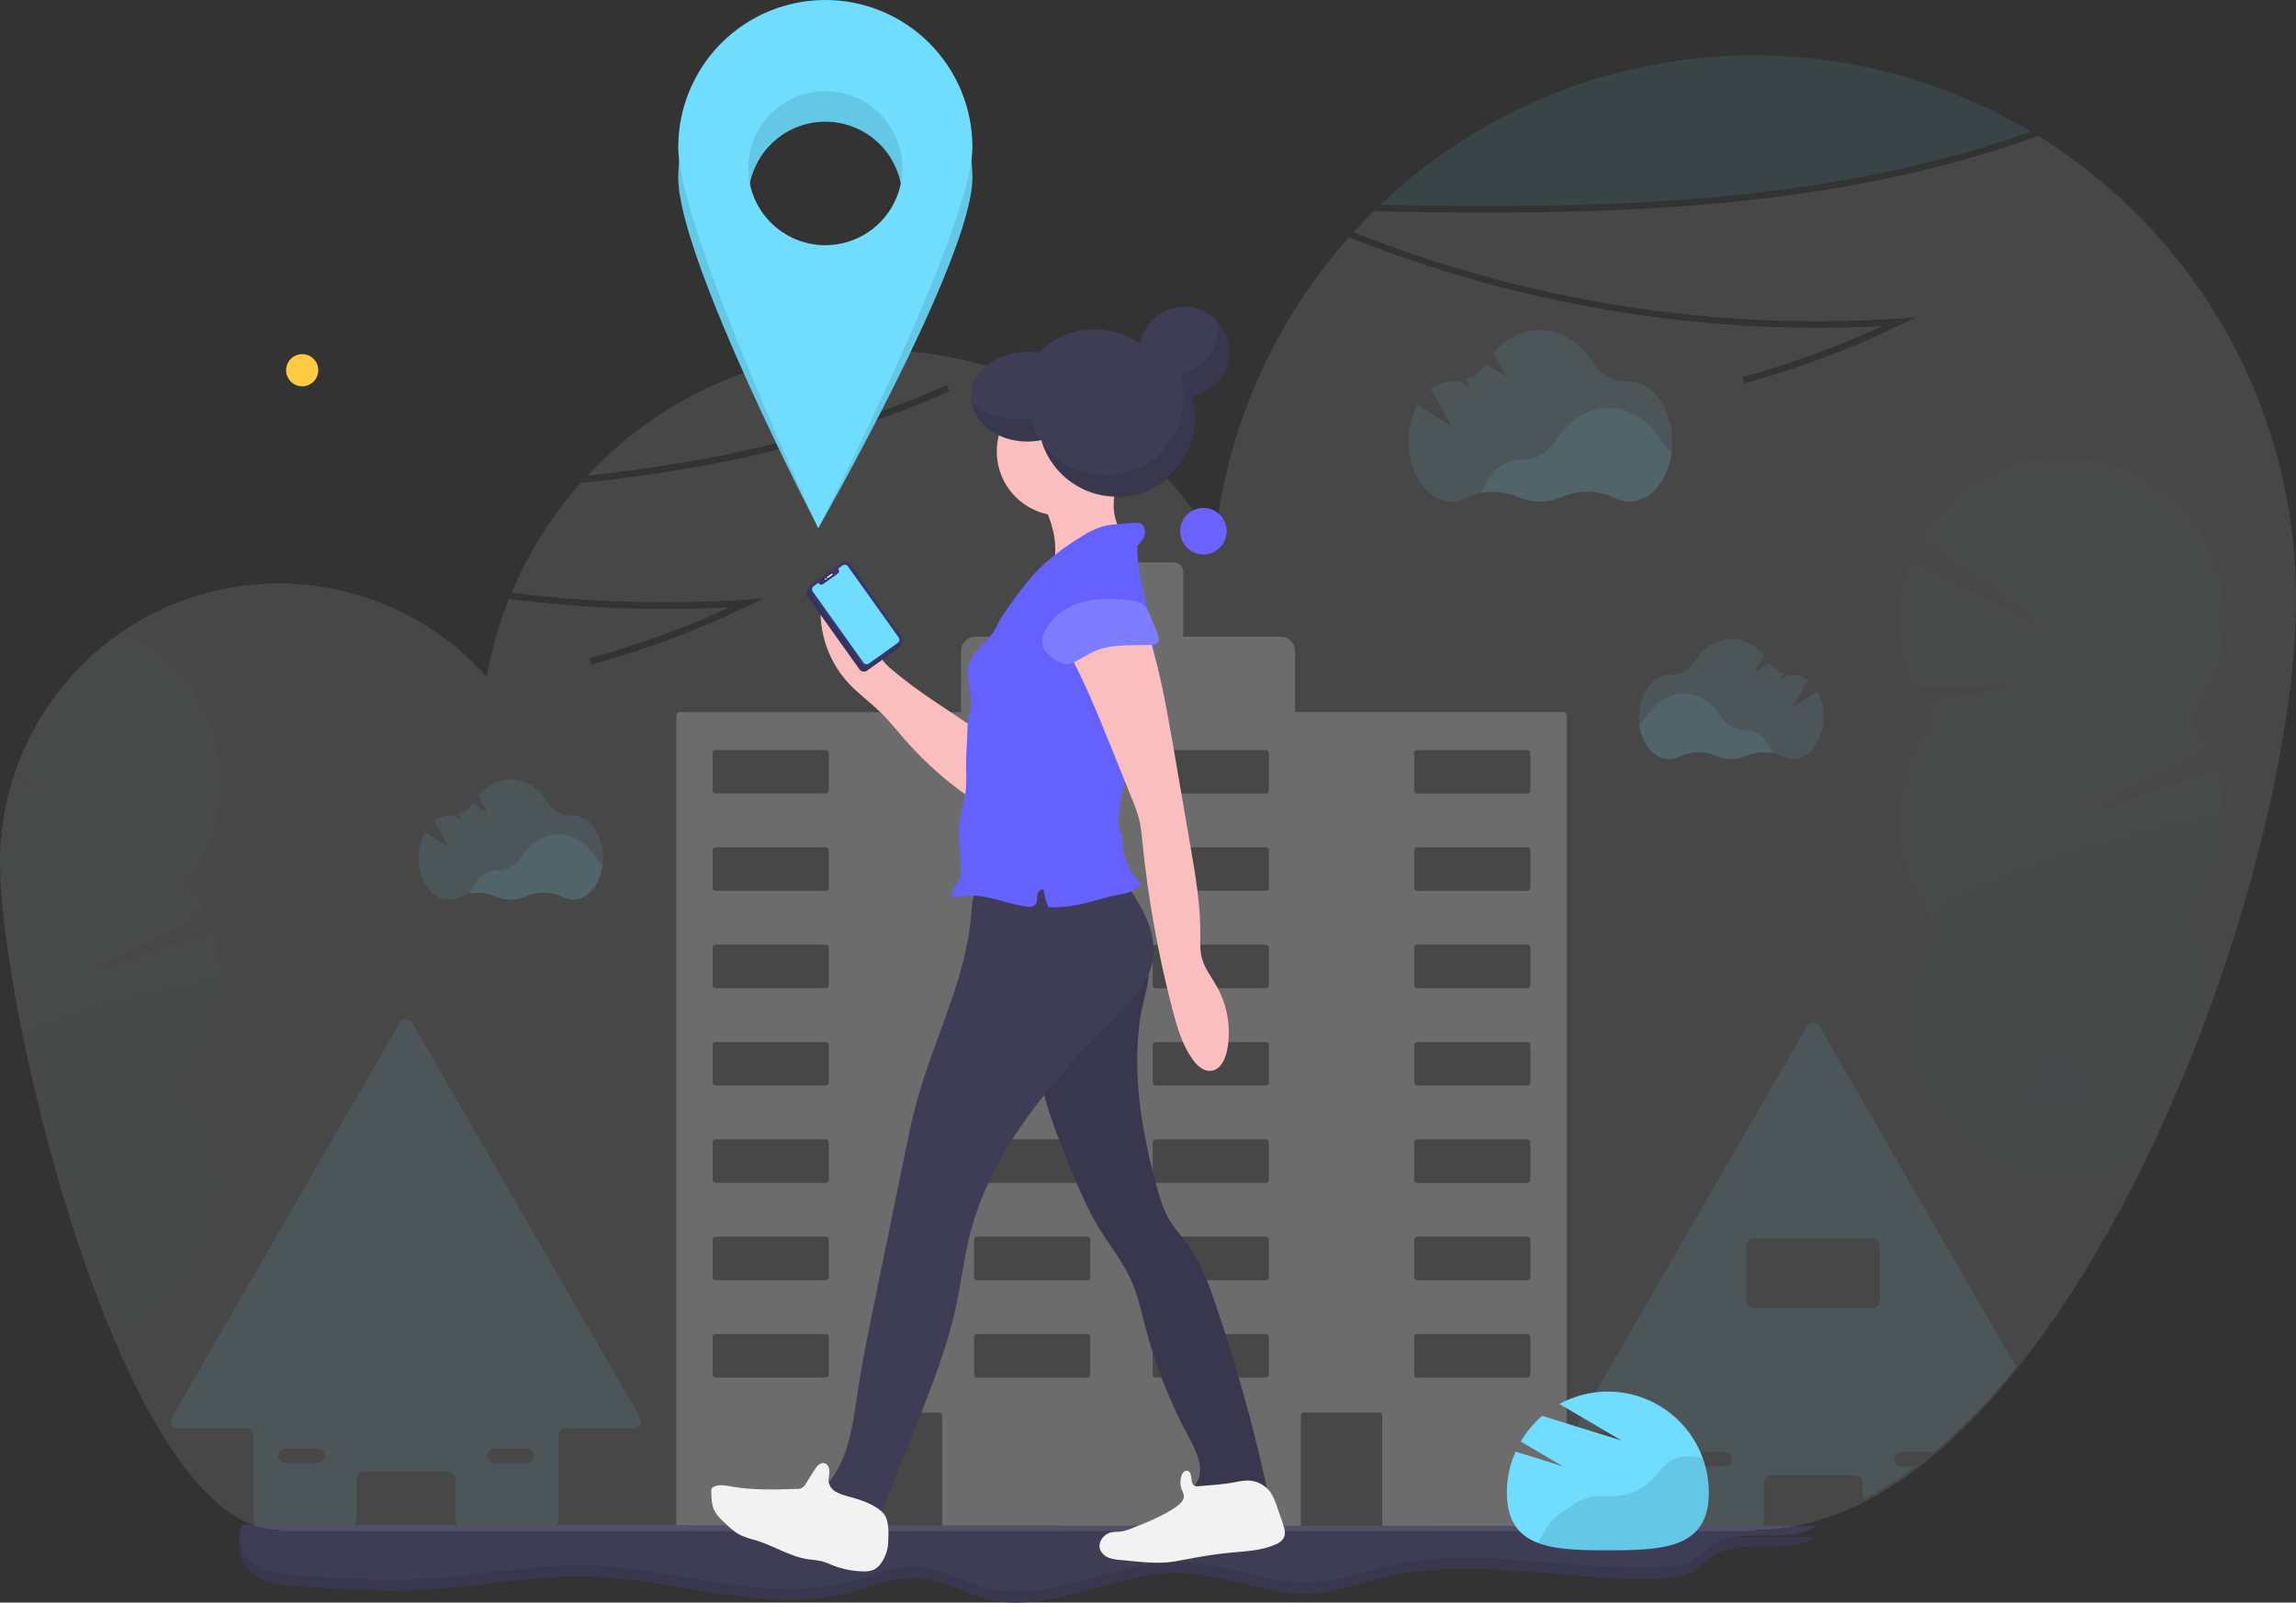 <svg width="642" height="448" viewBox="0 0 642 448" fill="none" xmlns="http://www.w3.org/2000/svg">
<rect x="0" y="0" width="642" height="448" fill="#333333" stroke="none"/>
<g clip-path="url(#clip0_24_107)">
<path opacity="0.1" d="M385.967 57.268C409.891 34.465 440.62 20.118 473.463 16.419C506.305 12.721 539.455 19.874 567.851 36.785C509.555 57.655 445.233 58.422 385.967 57.268Z" fill="#70DDFF"/>
<path opacity="0.1" d="M48.095 396.201L111.755 285.93C111.932 285.62 112.188 285.363 112.497 285.183C112.805 285.004 113.156 284.91 113.513 284.91C113.87 284.91 114.221 285.004 114.53 285.183C114.838 285.363 115.094 285.62 115.272 285.93L178.931 396.201C179.117 396.51 179.217 396.862 179.221 397.222C179.225 397.583 179.133 397.937 178.954 398.25C178.775 398.563 178.516 398.822 178.203 399.001C177.891 399.181 177.536 399.273 177.176 399.27H158.186C157.648 399.271 157.132 399.486 156.751 399.867C156.371 400.247 156.156 400.763 156.155 401.302V424.835C156.155 425.373 155.941 425.889 155.562 426.269C155.182 426.65 154.667 426.865 154.129 426.867H129.351C128.813 426.867 128.296 426.653 127.915 426.272C127.534 425.891 127.32 425.374 127.32 424.835V413.461C127.32 412.924 127.106 412.409 126.727 412.029C126.347 411.649 125.832 411.435 125.294 411.435H101.738C101.2 411.435 100.684 411.649 100.304 412.028C99.923 412.408 99.708 412.923 99.707 413.461V424.835C99.707 425.374 99.492 425.891 99.111 426.272C98.73 426.653 98.214 426.867 97.675 426.867H72.903C72.365 426.867 71.848 426.653 71.467 426.272C71.086 425.891 70.872 425.374 70.872 424.835V401.277C70.872 400.738 70.658 400.221 70.277 399.84C69.896 399.459 69.379 399.245 68.84 399.245H49.85C49.494 399.244 49.145 399.15 48.837 398.971C48.529 398.793 48.274 398.537 48.096 398.228C47.918 397.92 47.825 397.571 47.824 397.215C47.824 396.859 47.917 396.509 48.095 396.201ZM136.87 408.403C137.057 408.596 137.28 408.749 137.527 408.854C137.773 408.96 138.038 409.015 138.306 409.017H147.224C147.763 409.017 148.28 408.803 148.661 408.422C149.042 408.041 149.256 407.524 149.256 406.985C149.256 406.447 149.042 405.93 148.661 405.549C148.28 405.168 147.763 404.954 147.224 404.954H138.288C137.886 404.954 137.493 405.073 137.159 405.296C136.826 405.52 136.565 405.837 136.411 406.208C136.258 406.579 136.218 406.988 136.296 407.382C136.374 407.776 136.568 408.138 136.852 408.422L136.87 408.403ZM78.39 408.403C78.577 408.596 78.8 408.749 79.047 408.854C79.293 408.96 79.558 409.015 79.826 409.017H88.738C89.277 409.017 89.794 408.803 90.175 408.422C90.556 408.041 90.77 407.524 90.77 406.985C90.77 406.447 90.556 405.93 90.175 405.549C89.794 405.168 89.277 404.954 88.738 404.954H79.79C79.388 404.954 78.995 405.073 78.661 405.296C78.327 405.52 78.067 405.837 77.913 406.208C77.76 406.579 77.719 406.988 77.798 407.382C77.876 407.776 78.07 408.138 78.353 408.422L78.39 408.403Z" fill="#70DDFF"/>
<path opacity="0.1" d="M441.574 397.171L505.234 286.9C505.413 286.592 505.669 286.335 505.978 286.157C506.286 285.979 506.636 285.886 506.993 285.886C507.349 285.886 507.699 285.979 508.008 286.157C508.316 286.335 508.573 286.592 508.751 286.9L563.739 382.145C556.869 390.802 549.161 398.761 540.728 405.905H531.767C531.229 405.905 530.712 406.119 530.331 406.5C529.95 406.881 529.736 407.398 529.736 407.937C529.736 408.476 529.95 408.992 530.331 409.373C530.712 409.754 531.229 409.968 531.767 409.968H535.548C530.918 413.451 525.988 416.518 520.818 419.133V414.437C520.818 413.898 520.604 413.381 520.223 413C519.842 412.619 519.325 412.405 518.786 412.405H495.23C494.692 412.407 494.177 412.622 493.797 413.003C493.418 413.383 493.204 413.899 493.204 414.437V425.805C493.206 426.1 493.141 426.391 493.014 426.658C492.852 427.009 492.592 427.307 492.266 427.516C491.939 427.725 491.56 427.836 491.173 427.836H466.395C466.081 427.838 465.77 427.764 465.49 427.622C465.209 427.48 464.966 427.274 464.781 427.02C464.508 426.67 464.363 426.236 464.37 425.792V402.253C464.37 401.714 464.156 401.197 463.775 400.816C463.394 400.435 462.877 400.221 462.338 400.221H443.348C442.99 400.224 442.637 400.132 442.326 399.955C442.015 399.777 441.756 399.521 441.576 399.211C441.396 398.901 441.301 398.549 441.3 398.191C441.3 397.833 441.395 397.481 441.574 397.171ZM483.648 406.5C483.461 406.308 483.238 406.155 482.992 406.05C482.745 405.944 482.48 405.889 482.212 405.887H473.275C472.737 405.887 472.22 406.101 471.839 406.482C471.458 406.863 471.244 407.379 471.244 407.918C471.244 408.457 471.458 408.974 471.839 409.355C472.22 409.736 472.737 409.95 473.275 409.95H482.218C482.62 409.95 483.012 409.831 483.346 409.607C483.68 409.384 483.941 409.067 484.094 408.696C484.248 408.325 484.288 407.916 484.21 407.522C484.132 407.128 483.938 406.766 483.654 406.482L483.648 406.5ZM523.635 365.694C524.174 365.694 524.691 365.48 525.072 365.099C525.453 364.718 525.667 364.202 525.667 363.663V348.232C525.667 347.693 525.453 347.176 525.072 346.795C524.691 346.414 524.174 346.2 523.635 346.2H490.338C489.8 346.202 489.285 346.416 488.906 346.797C488.526 347.178 488.313 347.694 488.313 348.232V363.663C488.313 364.201 488.526 364.716 488.906 365.097C489.285 365.478 489.8 365.693 490.338 365.694H523.635Z" fill="#70DDFF"/>
<path opacity="0.2" d="M189.942 199.082H268.719V182.043C268.719 180.962 269.149 179.926 269.913 179.161C270.677 178.397 271.714 177.967 272.795 177.967H295.928V159.817C295.928 159.137 296.198 158.484 296.679 158.003C297.16 157.522 297.813 157.251 298.493 157.251H328.292C328.972 157.251 329.624 157.522 330.106 158.003C330.587 158.484 330.857 159.137 330.857 159.817V177.961H358.053C359.134 177.961 360.171 178.391 360.935 179.155C361.699 179.919 362.128 180.956 362.128 182.037V199.076H437.247C437.466 199.078 437.675 199.166 437.829 199.321C437.983 199.476 438.07 199.686 438.07 199.905V426.112C438.07 426.33 437.983 426.54 437.829 426.695C437.675 426.851 437.466 426.939 437.247 426.94H387.324C387.104 426.94 386.893 426.853 386.738 426.698C386.582 426.542 386.495 426.331 386.495 426.112V395.679C386.493 395.46 386.406 395.25 386.251 395.095C386.096 394.94 385.886 394.852 385.666 394.85H364.577C364.358 394.852 364.148 394.94 363.993 395.095C363.838 395.25 363.75 395.46 363.749 395.679V426.112C363.749 426.33 363.662 426.54 363.508 426.695C363.354 426.851 363.145 426.939 362.926 426.94H264.263C264.044 426.939 263.834 426.851 263.679 426.696C263.524 426.541 263.436 426.331 263.435 426.112V395.679C263.435 395.46 263.348 395.25 263.194 395.095C263.04 394.94 262.831 394.852 262.612 394.85H241.523C241.304 394.85 241.093 394.938 240.937 395.093C240.782 395.248 240.695 395.459 240.695 395.679V426.112C240.693 426.331 240.605 426.541 240.45 426.696C240.295 426.851 240.085 426.939 239.866 426.94H189.942C189.723 426.939 189.513 426.851 189.358 426.696C189.203 426.541 189.115 426.331 189.114 426.112V199.911C189.115 199.692 189.203 199.482 189.358 199.327C189.513 199.172 189.723 199.084 189.942 199.082ZM395.431 384.281C395.431 384.499 395.518 384.708 395.672 384.862C395.827 385.016 396.036 385.103 396.254 385.103H427.09C427.198 385.104 427.306 385.083 427.406 385.042C427.507 385.001 427.598 384.941 427.675 384.864C427.752 384.788 427.813 384.697 427.855 384.597C427.897 384.497 427.918 384.389 427.918 384.281V373.766C427.918 373.546 427.831 373.336 427.675 373.18C427.52 373.025 427.309 372.937 427.09 372.937H396.254C396.035 372.939 395.826 373.027 395.672 373.182C395.518 373.338 395.431 373.547 395.431 373.766V384.281ZM395.431 357.064C395.431 357.173 395.451 357.28 395.492 357.381C395.533 357.481 395.594 357.573 395.67 357.65C395.747 357.727 395.838 357.788 395.938 357.83C396.038 357.872 396.145 357.893 396.254 357.893H427.09C427.199 357.894 427.307 357.873 427.408 357.832C427.508 357.79 427.6 357.729 427.677 357.652C427.754 357.575 427.815 357.483 427.857 357.382C427.898 357.281 427.919 357.173 427.918 357.064V346.538C427.919 346.429 427.898 346.32 427.857 346.219C427.815 346.119 427.754 346.027 427.677 345.95C427.6 345.873 427.508 345.812 427.408 345.77C427.307 345.729 427.199 345.708 427.09 345.709H396.254C396.145 345.709 396.038 345.73 395.938 345.772C395.838 345.814 395.747 345.875 395.67 345.952C395.594 346.029 395.533 346.12 395.492 346.221C395.451 346.321 395.431 346.429 395.431 346.538V357.064ZM395.431 329.854C395.431 330.073 395.518 330.283 395.672 330.438C395.826 330.593 396.035 330.681 396.254 330.683H427.09C427.198 330.683 427.306 330.661 427.407 330.62C427.507 330.578 427.599 330.517 427.675 330.44C427.752 330.363 427.813 330.272 427.855 330.171C427.897 330.071 427.918 329.963 427.918 329.854V319.321C427.918 319.102 427.831 318.891 427.675 318.735C427.52 318.58 427.309 318.493 427.09 318.493H396.254C396.035 318.494 395.826 318.582 395.672 318.738C395.518 318.893 395.431 319.103 395.431 319.321V329.854ZM395.431 302.638C395.431 302.747 395.451 302.854 395.492 302.955C395.533 303.055 395.594 303.147 395.67 303.224C395.747 303.301 395.838 303.362 395.938 303.403C396.038 303.445 396.145 303.467 396.254 303.467H427.09C427.199 303.467 427.307 303.447 427.408 303.405C427.508 303.364 427.6 303.303 427.677 303.226C427.754 303.149 427.815 303.057 427.857 302.956C427.898 302.855 427.919 302.747 427.918 302.638V292.13C427.919 292.021 427.898 291.912 427.857 291.812C427.815 291.711 427.754 291.619 427.677 291.542C427.6 291.465 427.508 291.404 427.408 291.362C427.307 291.321 427.199 291.3 427.09 291.301H396.254C396.145 291.301 396.038 291.322 395.938 291.364C395.838 291.406 395.747 291.467 395.67 291.544C395.594 291.621 395.533 291.712 395.492 291.813C395.451 291.913 395.431 292.021 395.431 292.13V302.638ZM395.431 275.428C395.431 275.647 395.518 275.856 395.672 276.012C395.826 276.167 396.035 276.255 396.254 276.257H427.09C427.309 276.257 427.52 276.169 427.675 276.014C427.831 275.858 427.918 275.648 427.918 275.428V264.895C427.918 264.786 427.897 264.679 427.855 264.579C427.813 264.479 427.752 264.388 427.675 264.311C427.598 264.235 427.507 264.174 427.406 264.133C427.306 264.092 427.198 264.072 427.09 264.072H396.254C396.036 264.072 395.827 264.159 395.672 264.313C395.518 264.468 395.431 264.677 395.431 264.895V275.428ZM395.431 248.218C395.431 248.436 395.518 248.645 395.672 248.799C395.827 248.954 396.036 249.04 396.254 249.04H427.09C427.198 249.041 427.306 249.02 427.406 248.979C427.507 248.938 427.598 248.878 427.675 248.802C427.752 248.725 427.813 248.634 427.855 248.534C427.897 248.434 427.918 248.326 427.918 248.218V237.685C427.918 237.465 427.831 237.254 427.675 237.099C427.52 236.944 427.309 236.856 427.09 236.856H396.254C396.035 236.858 395.826 236.946 395.672 237.101C395.518 237.256 395.431 237.466 395.431 237.685V248.218ZM395.431 221.002C395.431 221.11 395.451 221.218 395.492 221.318C395.533 221.419 395.594 221.51 395.67 221.587C395.747 221.664 395.838 221.725 395.938 221.767C396.038 221.809 396.145 221.83 396.254 221.83H427.09C427.199 221.831 427.307 221.81 427.408 221.769C427.508 221.727 427.6 221.666 427.677 221.589C427.754 221.512 427.815 221.421 427.857 221.32C427.898 221.219 427.919 221.111 427.918 221.002V210.493C427.919 210.384 427.898 210.276 427.857 210.175C427.815 210.074 427.754 209.983 427.677 209.905C427.6 209.828 427.508 209.767 427.408 209.726C427.307 209.685 427.199 209.664 427.09 209.665H396.254C396.145 209.665 396.038 209.686 395.938 209.728C395.838 209.769 395.747 209.831 395.67 209.908C395.594 209.985 395.533 210.076 395.492 210.177C395.451 210.277 395.431 210.385 395.431 210.493V221.002ZM322.326 384.274C322.326 384.383 322.347 384.49 322.389 384.591C322.431 384.691 322.492 384.782 322.569 384.858C322.646 384.935 322.737 384.995 322.838 385.036C322.938 385.077 323.046 385.098 323.154 385.097H353.99C354.209 385.097 354.418 385.01 354.574 384.856C354.729 384.702 354.817 384.493 354.818 384.274V373.766C354.817 373.547 354.729 373.337 354.574 373.182C354.419 373.027 354.209 372.939 353.99 372.937H323.154C322.935 372.937 322.724 373.025 322.568 373.18C322.413 373.336 322.326 373.546 322.326 373.766V384.274ZM322.326 357.058C322.325 357.167 322.346 357.275 322.387 357.376C322.428 357.477 322.489 357.569 322.567 357.646C322.644 357.723 322.735 357.784 322.836 357.825C322.937 357.867 323.045 357.888 323.154 357.887H353.99C354.099 357.887 354.206 357.865 354.307 357.824C354.408 357.782 354.499 357.721 354.576 357.644C354.653 357.567 354.714 357.476 354.755 357.375C354.797 357.275 354.818 357.167 354.818 357.058V346.538C354.818 346.429 354.797 346.321 354.755 346.22C354.714 346.12 354.653 346.029 354.576 345.952C354.499 345.875 354.408 345.814 354.307 345.772C354.206 345.73 354.099 345.709 353.99 345.709H323.154C323.045 345.708 322.937 345.729 322.836 345.77C322.735 345.812 322.644 345.873 322.567 345.95C322.489 346.027 322.428 346.119 322.387 346.219C322.346 346.32 322.325 346.429 322.326 346.538V357.058ZM322.326 329.848C322.326 330.068 322.413 330.279 322.568 330.434C322.724 330.589 322.935 330.677 323.154 330.677H353.99C354.209 330.675 354.419 330.587 354.574 330.432C354.729 330.277 354.817 330.067 354.818 329.848V319.321C354.817 319.102 354.729 318.892 354.574 318.737C354.419 318.582 354.209 318.494 353.99 318.493H323.154C322.935 318.493 322.724 318.58 322.568 318.735C322.413 318.891 322.326 319.102 322.326 319.321V329.848ZM322.326 302.632C322.325 302.741 322.346 302.849 322.387 302.95C322.428 303.051 322.489 303.143 322.567 303.22C322.644 303.297 322.735 303.358 322.836 303.399C322.937 303.44 323.045 303.461 323.154 303.461H353.99C354.099 303.461 354.206 303.439 354.307 303.397C354.408 303.356 354.499 303.295 354.576 303.218C354.653 303.141 354.714 303.05 354.755 302.949C354.797 302.848 354.818 302.741 354.818 302.632V292.13C354.818 292.021 354.797 291.913 354.755 291.813C354.714 291.712 354.653 291.621 354.576 291.544C354.499 291.467 354.408 291.406 354.307 291.364C354.206 291.322 354.099 291.301 353.99 291.301H323.154C323.045 291.3 322.937 291.321 322.836 291.362C322.735 291.404 322.644 291.465 322.567 291.542C322.489 291.619 322.428 291.711 322.387 291.812C322.346 291.912 322.325 292.021 322.326 292.13V302.632ZM322.326 275.422C322.326 275.642 322.413 275.852 322.568 276.008C322.724 276.163 322.935 276.25 323.154 276.25H353.99C354.209 276.249 354.419 276.161 354.574 276.006C354.729 275.851 354.817 275.641 354.818 275.422V264.895C354.817 264.676 354.729 264.467 354.574 264.313C354.418 264.159 354.209 264.072 353.99 264.072H323.154C323.046 264.072 322.938 264.092 322.838 264.133C322.737 264.174 322.646 264.235 322.569 264.311C322.492 264.388 322.431 264.479 322.389 264.579C322.347 264.679 322.326 264.786 322.326 264.895V275.422ZM322.326 248.212C322.326 248.32 322.347 248.428 322.389 248.528C322.431 248.628 322.492 248.719 322.569 248.795C322.646 248.872 322.737 248.932 322.838 248.973C322.938 249.014 323.046 249.035 323.154 249.034H353.99C354.209 249.034 354.418 248.948 354.574 248.794C354.729 248.64 354.817 248.43 354.818 248.212V237.685C354.817 237.466 354.729 237.256 354.574 237.101C354.419 236.946 354.209 236.858 353.99 236.856H323.154C322.935 236.856 322.724 236.944 322.568 237.099C322.413 237.254 322.326 237.465 322.326 237.685V248.212ZM322.326 220.995C322.325 221.104 322.346 221.213 322.387 221.313C322.428 221.414 322.489 221.506 322.567 221.583C322.644 221.66 322.735 221.721 322.836 221.763C322.937 221.804 323.045 221.825 323.154 221.824H353.99C354.099 221.824 354.206 221.803 354.307 221.761C354.408 221.719 354.499 221.658 354.576 221.581C354.653 221.504 354.714 221.413 354.755 221.313C354.797 221.212 354.818 221.104 354.818 220.995V210.493C354.818 210.384 354.797 210.277 354.755 210.176C354.714 210.076 354.653 209.984 354.576 209.907C354.499 209.83 354.408 209.769 354.307 209.728C354.206 209.686 354.099 209.665 353.99 209.665H323.154C323.045 209.664 322.937 209.685 322.836 209.726C322.735 209.767 322.644 209.828 322.567 209.905C322.489 209.983 322.428 210.074 322.387 210.175C322.346 210.276 322.325 210.384 322.326 210.493V220.995ZM272.371 384.268C272.371 384.377 272.393 384.484 272.434 384.585C272.476 384.685 272.537 384.776 272.614 384.852C272.691 384.929 272.783 384.989 272.883 385.03C272.984 385.071 273.091 385.092 273.2 385.091H304.035C304.254 385.091 304.464 385.004 304.619 384.85C304.774 384.696 304.862 384.487 304.864 384.268V373.766C304.862 373.547 304.775 373.337 304.62 373.182C304.465 373.027 304.255 372.939 304.035 372.937H273.2C272.98 372.937 272.769 373.025 272.614 373.18C272.459 373.336 272.371 373.546 272.371 373.766V384.268ZM272.371 357.052C272.37 357.161 272.391 357.269 272.433 357.37C272.474 357.471 272.535 357.563 272.612 357.64C272.689 357.717 272.781 357.778 272.882 357.819C272.983 357.861 273.091 357.882 273.2 357.881H304.035C304.144 357.881 304.252 357.859 304.353 357.818C304.453 357.776 304.544 357.715 304.621 357.638C304.698 357.561 304.759 357.47 304.801 357.369C304.843 357.269 304.864 357.161 304.864 357.052V346.538C304.864 346.429 304.843 346.321 304.801 346.22C304.759 346.12 304.698 346.029 304.621 345.952C304.544 345.875 304.453 345.814 304.353 345.772C304.252 345.73 304.144 345.709 304.035 345.709H273.2C273.091 345.708 272.983 345.729 272.882 345.77C272.781 345.812 272.689 345.873 272.612 345.95C272.535 346.027 272.474 346.119 272.433 346.219C272.391 346.32 272.37 346.429 272.371 346.538V357.052ZM272.371 329.842C272.371 330.062 272.459 330.273 272.614 330.428C272.769 330.583 272.98 330.671 273.2 330.671H304.035C304.255 330.669 304.465 330.581 304.62 330.426C304.775 330.271 304.862 330.061 304.864 329.842V319.321C304.862 319.102 304.775 318.892 304.62 318.737C304.465 318.582 304.255 318.494 304.035 318.493H273.2C272.98 318.493 272.769 318.58 272.614 318.735C272.459 318.891 272.371 319.102 272.371 319.321V329.842ZM272.371 302.626C272.37 302.735 272.391 302.843 272.433 302.944C272.474 303.045 272.535 303.136 272.612 303.213C272.689 303.291 272.781 303.352 272.882 303.393C272.983 303.434 273.091 303.455 273.2 303.454H304.035C304.144 303.454 304.252 303.433 304.353 303.391C304.453 303.35 304.544 303.289 304.621 303.212C304.698 303.135 304.759 303.043 304.801 302.943C304.843 302.842 304.864 302.735 304.864 302.626V292.13C304.864 292.021 304.843 291.913 304.801 291.813C304.759 291.712 304.698 291.621 304.621 291.544C304.544 291.467 304.453 291.406 304.353 291.364C304.252 291.322 304.144 291.301 304.035 291.301H273.2C273.091 291.3 272.983 291.321 272.882 291.362C272.781 291.404 272.689 291.465 272.612 291.542C272.535 291.619 272.474 291.711 272.433 291.812C272.391 291.912 272.37 292.021 272.371 292.13V302.626ZM272.371 275.416C272.371 275.635 272.459 275.846 272.614 276.002C272.769 276.157 272.98 276.244 273.2 276.244H304.035C304.255 276.243 304.465 276.155 304.62 276C304.775 275.845 304.862 275.635 304.864 275.416V264.895C304.862 264.676 304.774 264.467 304.619 264.313C304.464 264.159 304.254 264.072 304.035 264.072H273.2C273.091 264.072 272.984 264.092 272.883 264.133C272.783 264.174 272.691 264.235 272.614 264.311C272.537 264.388 272.476 264.479 272.434 264.579C272.393 264.679 272.371 264.786 272.371 264.895V275.416ZM272.371 248.206C272.371 248.314 272.393 248.422 272.434 248.522C272.476 248.622 272.537 248.713 272.614 248.789C272.691 248.866 272.783 248.926 272.883 248.967C272.984 249.008 273.091 249.029 273.2 249.028H304.035C304.254 249.028 304.464 248.942 304.619 248.787C304.774 248.633 304.862 248.424 304.864 248.206V237.685C304.862 237.466 304.775 237.256 304.62 237.101C304.465 236.946 304.255 236.858 304.035 236.856H273.2C272.98 236.856 272.769 236.944 272.614 237.099C272.459 237.254 272.371 237.465 272.371 237.685V248.206ZM272.371 220.989C272.37 221.098 272.391 221.206 272.433 221.307C272.474 221.408 272.535 221.5 272.612 221.577C272.689 221.654 272.781 221.715 272.882 221.757C272.983 221.798 273.091 221.819 273.2 221.818H304.035C304.144 221.818 304.252 221.796 304.353 221.755C304.453 221.713 304.544 221.652 304.621 221.575C304.698 221.498 304.759 221.407 304.801 221.306C304.843 221.206 304.864 221.098 304.864 220.989V210.493C304.864 210.384 304.843 210.277 304.801 210.176C304.759 210.076 304.698 209.984 304.621 209.907C304.544 209.83 304.453 209.769 304.353 209.728C304.252 209.686 304.144 209.665 304.035 209.665H273.2C273.091 209.664 272.983 209.685 272.882 209.726C272.781 209.767 272.689 209.828 272.612 209.905C272.535 209.983 272.474 210.074 272.433 210.175C272.391 210.276 272.37 210.384 272.371 210.493V220.989ZM199.265 384.262C199.267 384.481 199.355 384.69 199.51 384.844C199.665 384.998 199.875 385.085 200.094 385.085H230.93C231.038 385.085 231.146 385.065 231.246 385.024C231.347 384.983 231.438 384.922 231.515 384.846C231.592 384.77 231.653 384.679 231.695 384.578C231.737 384.478 231.758 384.371 231.758 384.262V373.766C231.758 373.546 231.671 373.336 231.516 373.18C231.36 373.025 231.149 372.937 230.93 372.937H200.088C199.869 372.939 199.659 373.027 199.504 373.182C199.349 373.337 199.261 373.547 199.259 373.766L199.265 384.262ZM199.265 357.046C199.265 357.266 199.353 357.476 199.508 357.632C199.664 357.787 199.874 357.875 200.094 357.875H230.93C231.039 357.875 231.147 357.855 231.248 357.813C231.349 357.772 231.44 357.711 231.517 357.634C231.595 357.557 231.656 357.465 231.697 357.364C231.738 357.263 231.759 357.155 231.758 357.046V346.538C231.759 346.429 231.738 346.32 231.697 346.219C231.656 346.119 231.595 346.027 231.517 345.95C231.44 345.873 231.349 345.812 231.248 345.77C231.147 345.729 231.039 345.708 230.93 345.709H200.088C199.868 345.709 199.657 345.796 199.502 345.952C199.347 346.107 199.259 346.318 199.259 346.538L199.265 357.046ZM199.265 329.836C199.267 330.055 199.355 330.265 199.51 330.42C199.665 330.575 199.875 330.663 200.094 330.664H230.93C231.149 330.664 231.36 330.577 231.516 330.422C231.671 330.266 231.758 330.056 231.758 329.836V319.321C231.758 319.102 231.671 318.891 231.516 318.735C231.36 318.58 231.149 318.493 230.93 318.493H200.088C199.869 318.494 199.659 318.582 199.504 318.737C199.349 318.892 199.261 319.102 199.259 319.321L199.265 329.836ZM199.265 302.62C199.265 302.839 199.353 303.05 199.508 303.206C199.664 303.361 199.874 303.448 200.094 303.448H230.93C231.039 303.449 231.147 303.428 231.248 303.387C231.349 303.345 231.44 303.284 231.517 303.207C231.595 303.13 231.656 303.039 231.697 302.938C231.738 302.837 231.759 302.729 231.758 302.62V292.13C231.759 292.021 231.738 291.912 231.697 291.812C231.656 291.711 231.595 291.619 231.517 291.542C231.44 291.465 231.349 291.404 231.248 291.362C231.147 291.321 231.039 291.3 230.93 291.301H200.088C199.868 291.301 199.657 291.388 199.502 291.544C199.347 291.699 199.259 291.91 199.259 292.13L199.265 302.62ZM199.265 275.409C199.267 275.629 199.355 275.839 199.51 275.994C199.665 276.149 199.875 276.237 200.094 276.238H230.93C231.149 276.238 231.36 276.151 231.516 275.995C231.671 275.84 231.758 275.629 231.758 275.409V264.895C231.758 264.786 231.737 264.679 231.695 264.579C231.653 264.479 231.592 264.388 231.515 264.311C231.438 264.235 231.347 264.174 231.246 264.133C231.146 264.092 231.038 264.072 230.93 264.072H200.088C199.869 264.072 199.659 264.159 199.504 264.313C199.349 264.467 199.261 264.676 199.259 264.895L199.265 275.409ZM199.265 248.199C199.264 248.309 199.284 248.417 199.324 248.519C199.365 248.62 199.425 248.713 199.502 248.791C199.578 248.869 199.669 248.932 199.77 248.974C199.87 249.017 199.979 249.039 200.088 249.04H230.93C231.038 249.041 231.146 249.02 231.246 248.979C231.347 248.938 231.438 248.878 231.515 248.802C231.592 248.725 231.653 248.634 231.695 248.534C231.737 248.434 231.758 248.326 231.758 248.218V237.685C231.758 237.465 231.671 237.254 231.516 237.099C231.36 236.944 231.149 236.856 230.93 236.856H200.088C199.869 236.858 199.659 236.946 199.504 237.101C199.349 237.256 199.261 237.466 199.259 237.685L199.265 248.199ZM199.265 220.983C199.265 221.203 199.353 221.414 199.508 221.569C199.664 221.724 199.874 221.812 200.094 221.812H230.93C231.039 221.813 231.147 221.792 231.248 221.75C231.349 221.709 231.44 221.648 231.517 221.571C231.595 221.494 231.656 221.402 231.697 221.301C231.738 221.2 231.759 221.092 231.758 220.983V210.493C231.759 210.384 231.738 210.276 231.697 210.175C231.656 210.074 231.595 209.983 231.517 209.905C231.44 209.828 231.349 209.767 231.248 209.726C231.147 209.685 231.039 209.664 230.93 209.665H200.088C199.868 209.665 199.657 209.752 199.502 209.907C199.347 210.063 199.259 210.273 199.259 210.493L199.265 220.983Z" fill="white"/>
<path opacity="0.1" d="M414.293 137.775C417.758 137.115 421.342 137.504 424.585 138.892C426.54 139.764 428.657 140.211 430.797 140.206C432.937 140.201 435.052 139.743 437.002 138.862C439.301 137.854 441.791 137.358 444.301 137.407C446.81 137.457 449.279 138.052 451.536 139.15C452.827 139.83 454.263 140.188 455.722 140.194C461.614 140.194 466.518 134.258 467.537 126.426C466.359 125.568 465.359 124.49 464.591 123.253C461.135 117.685 455.783 114.107 449.774 114.107C443.766 114.107 438.481 117.642 435.044 123.148C434.013 124.812 432.571 126.181 430.856 127.123C429.14 128.065 427.211 128.548 425.254 128.525H425.101C420.363 128.525 416.3 132.288 414.293 137.775Z" fill="#70DDFF"/>
<path opacity="0.1" d="M396.371 113.192L405.896 119.232L400.115 108.718C401.753 107.41 403.781 106.686 405.878 106.661H406.031C406.693 106.671 407.354 106.622 408.008 106.514L411.224 108.564L409.837 106.048C412.125 105.248 414.102 103.744 415.483 101.751L421.265 105.434L417.625 98.78C421.007 94.723 425.561 92.237 430.57 92.237C436.578 92.237 441.93 95.809 445.386 101.377C446.409 103.047 447.858 104.416 449.583 105.345C451.308 106.273 453.248 106.728 455.206 106.661H455.532C462.166 106.661 467.543 114.181 467.543 123.461C467.543 132.742 462.166 140.261 455.532 140.261C454.072 140.257 452.635 139.897 451.346 139.212C449.088 138.114 446.619 137.521 444.11 137.472C441.6 137.423 439.11 137.92 436.812 138.929C434.867 139.797 432.761 140.246 430.631 140.246C428.501 140.246 426.395 139.797 424.45 138.929C422.169 137.937 419.701 137.449 417.215 137.496C414.728 137.544 412.28 138.127 410.039 139.206C408.762 139.874 407.344 140.225 405.902 140.231C399.268 140.231 393.891 132.705 393.891 123.431C393.849 119.864 394.701 116.344 396.371 113.192Z" fill="#70DDFF"/>
<path opacity="0.1" d="M131.346 249.777C133.772 249.317 136.28 249.589 138.552 250.556C139.913 251.165 141.388 251.48 142.879 251.48C144.37 251.48 145.845 251.165 147.206 250.556C148.815 249.851 150.559 249.503 152.316 249.538C154.073 249.573 155.802 249.99 157.382 250.759C158.285 251.236 159.289 251.486 160.31 251.489C164.434 251.489 167.865 247.334 168.577 241.853C167.755 241.25 167.055 240.496 166.515 239.631C164.097 235.733 160.377 233.229 156.148 233.229C151.92 233.229 148.237 235.684 145.819 239.557C145.098 240.721 144.089 241.68 142.889 242.339C141.689 242.998 140.338 243.336 138.969 243.32H138.859C135.606 243.307 132.764 245.941 131.346 249.777Z" fill="#70DDFF"/>
<path opacity="0.1" d="M118.813 232.59L125.479 236.819L121.434 229.454C122.581 228.54 124 228.034 125.466 228.017H125.571C126.033 228.023 126.495 227.988 126.952 227.913L129.216 229.343L128.247 227.588C129.846 227.026 131.229 225.976 132.199 224.586L136.256 227.14L133.703 222.493C136.066 219.651 139.227 217.908 142.762 217.908C146.967 217.908 150.741 220.412 153.135 224.31C153.851 225.474 154.863 226.428 156.067 227.075C157.271 227.722 158.625 228.038 159.991 227.993H160.193C164.833 227.993 168.602 233.253 168.602 239.747C168.602 246.241 164.833 251.508 160.193 251.508C159.173 251.505 158.168 251.254 157.266 250.777C155.685 250.008 153.956 249.591 152.199 249.557C150.442 249.524 148.698 249.873 147.089 250.581C145.727 251.186 144.253 251.499 142.762 251.499C141.272 251.499 139.798 251.186 138.435 250.581C136.839 249.888 135.112 249.547 133.372 249.58C131.632 249.614 129.919 250.023 128.351 250.777C127.456 251.241 126.463 251.485 125.454 251.489C120.808 251.489 117.045 246.229 117.045 239.729C117.031 237.239 117.639 234.785 118.813 232.59Z" fill="#70DDFF"/>
<path opacity="0.1" d="M495.543 210.493C493.117 210.034 490.609 210.305 488.337 211.273C486.977 211.882 485.504 212.197 484.013 212.197C482.523 212.197 481.05 211.882 479.689 211.273C478.08 210.567 476.336 210.22 474.579 210.255C472.822 210.29 471.093 210.706 469.513 211.475C468.61 211.951 467.606 212.202 466.585 212.206C462.461 212.206 459.024 208.05 458.312 202.569C459.136 201.968 459.836 201.213 460.374 200.347C462.78 196.437 466.542 193.92 470.759 193.92C474.976 193.92 478.664 196.376 481.083 200.249C481.805 201.415 482.817 202.375 484.019 203.036C485.221 203.697 486.573 204.037 487.945 204.024H488.049C491.314 204.024 494.162 206.657 495.543 210.493Z" fill="#70DDFF"/>
<path opacity="0.1" d="M508.113 193.307L501.447 197.517L505.498 190.152C504.351 189.238 502.932 188.733 501.466 188.715H501.355C500.893 188.721 500.431 188.686 499.974 188.611L497.716 190.041L498.685 188.286C497.084 187.724 495.7 186.674 494.727 185.284L490.682 187.85L493.241 183.203C490.872 180.361 487.687 178.618 484.176 178.618C479.972 178.618 476.197 181.122 473.803 185.02C473.088 186.185 472.076 187.139 470.872 187.786C469.668 188.433 468.314 188.749 466.948 188.703H466.727C462.08 188.703 458.318 193.963 458.318 200.457C458.318 206.951 462.08 212.218 466.727 212.218C467.747 212.213 468.751 211.963 469.654 211.487C471.235 210.718 472.963 210.301 474.721 210.268C476.478 210.234 478.222 210.583 479.831 211.291C481.192 211.896 482.665 212.209 484.155 212.209C485.644 212.209 487.117 211.896 488.479 211.291C490.076 210.598 491.804 210.257 493.545 210.29C495.286 210.324 497 210.733 498.569 211.487C499.464 211.952 500.457 212.196 501.466 212.2C506.106 212.2 509.874 206.939 509.874 200.439C509.89 197.952 509.284 195.5 508.113 193.307Z" fill="#70DDFF"/>
<path d="M507.781 429.702C499.471 434.981 487.497 429.641 479.131 434.84C476.97 436.178 475.227 438.148 472.993 439.364C470.311 440.831 467.156 441.095 464.106 441.205C438.561 442.193 412.586 435.067 387.68 440.825C380.713 442.433 373.901 445.048 366.762 445.428C354.432 446.097 342.617 440.082 330.274 439.75C311.554 439.247 293.16 451.775 275.096 446.834C269.155 445.207 263.705 441.739 257.573 441.156C250.742 440.542 244.175 443.519 237.534 445.256C213.984 451.394 189.458 441.451 165.109 440.708C149.231 440.223 133.507 443.685 117.641 444.483C106.36 445.048 95.054 444.256 83.785 443.47C79.489 443.169 74.99 442.801 71.393 440.444C67.797 438.087 65.587 433.023 67.809 429.34L507.781 429.702Z" fill="#3F3D56"/>
<path opacity="0.1" d="M507.781 429.702C499.471 434.981 487.497 429.641 479.131 434.84C476.97 436.178 475.227 438.148 472.993 439.364C470.311 440.831 467.156 441.095 464.106 441.205C438.561 442.193 412.586 435.067 387.68 440.825C380.713 442.433 373.901 445.048 366.762 445.428C354.432 446.097 342.617 440.082 330.274 439.75C311.554 439.247 293.16 451.775 275.096 446.834C269.155 445.207 263.705 441.739 257.573 441.156C250.742 440.542 244.175 443.519 237.534 445.256C213.984 451.394 189.458 441.451 165.109 440.708C149.231 440.223 133.507 443.685 117.641 444.483C106.36 445.048 95.054 444.256 83.785 443.47C79.489 443.169 74.99 442.801 71.393 440.444C67.797 438.087 65.587 433.023 67.809 429.34L507.781 429.702Z" fill="black"/>
<path d="M507.781 426.633C499.471 431.912 487.497 426.572 479.131 431.771C476.97 433.109 475.227 435.079 472.993 436.295C470.311 437.762 467.156 438.026 464.106 438.136C438.561 439.124 412.586 431.998 387.68 437.756C380.713 439.364 373.901 441.979 366.762 442.359C354.432 443.028 342.617 437.013 330.274 436.681C311.554 436.178 293.16 448.706 275.096 443.765C269.155 442.138 263.705 438.67 257.573 438.087C250.742 437.473 244.175 440.45 237.534 442.187C213.984 448.325 189.458 438.382 165.109 437.639C149.231 437.154 133.507 440.616 117.641 441.414C106.36 441.979 95.054 441.187 83.785 440.401C79.489 440.1 74.99 439.732 71.393 437.375C67.797 435.018 65.587 429.954 67.809 426.271L507.781 426.633Z" fill="#3F3D56"/>
<g opacity="0.1">
<path opacity="0.1" d="M566.906 351.012C566.88 353.676 567.564 356.299 568.888 358.611C567.588 360.933 566.906 363.549 566.906 366.21C566.906 368.871 567.588 371.487 568.888 373.809C568.216 374.959 567.711 376.199 567.39 377.492C574.09 368.66 580.257 359.437 585.859 349.871C585.724 347.589 585.06 345.37 583.919 343.389C585.243 341.077 585.927 338.454 585.902 335.79C585.91 333.99 585.606 332.202 585.006 330.505C584.72 329.7 584.356 328.925 583.919 328.191C582.188 325.251 579.463 323.354 576.407 323.354C573.35 323.354 570.619 325.251 568.888 328.191C568.467 328.904 568.112 329.654 567.826 330.431C567.211 332.15 566.899 333.964 566.906 335.79C566.88 338.454 567.564 341.077 568.888 343.389C567.56 345.708 566.876 348.34 566.906 351.012Z" fill="#3F3D56"/>
<path opacity="0.1" d="M576.407 333.058C571.163 333.058 566.912 327.491 566.912 320.623C566.912 313.754 571.163 308.187 576.407 308.187C581.651 308.187 585.902 313.754 585.902 320.623C585.902 327.491 581.651 333.058 576.407 333.058Z" fill="#3F3D56"/>
<path opacity="0.1" d="M576.407 317.86C571.163 317.86 566.912 312.293 566.912 305.425C566.912 298.557 571.163 292.989 576.407 292.989C581.651 292.989 585.902 298.557 585.902 305.425C585.902 312.293 581.651 317.86 576.407 317.86Z" fill="#3F3D56"/>
<path opacity="0.1" d="M531.111 229.521C531.095 239.728 534.527 249.641 540.851 257.652C536.035 263.776 532.872 271.034 531.665 278.731C530.458 286.428 531.248 294.306 533.958 301.611C536.669 308.915 541.209 315.401 547.145 320.448C553.08 325.494 560.212 328.932 567.857 330.431C568.949 330.652 570.06 330.824 571.184 330.959C574.648 331.374 578.149 331.392 581.618 331.014C582.771 330.892 583.911 330.722 585.036 330.505C589.998 329.588 594.77 327.843 599.153 325.343C607.322 308.653 614.457 291.477 620.518 273.912C618.924 268.005 616.149 262.482 612.361 257.677C617.043 251.728 620.169 244.706 621.455 237.246C622.741 229.786 622.147 222.122 619.726 214.949L585.184 226.544L617.578 209.714C616.152 206.77 614.413 203.987 612.392 201.415C616.255 196.505 619.066 190.851 620.649 184.807C622.232 178.763 622.554 172.458 621.593 166.284C620.633 160.11 618.412 154.2 615.068 148.923C611.723 143.645 607.328 139.113 602.156 135.608C596.984 132.103 591.145 129.702 585.004 128.552C578.863 127.403 572.551 127.531 566.462 128.928C560.372 130.325 554.636 132.962 549.61 136.673C544.584 140.384 540.376 145.091 537.248 150.5L570.643 175.052L534.431 156.269C532.116 162.021 530.999 168.185 531.149 174.384C531.299 180.582 532.712 186.685 535.303 192.318L562.309 192.116L537.353 196.216C538.412 198.03 539.595 199.77 540.894 201.421C534.562 209.419 531.115 219.32 531.111 229.521Z" fill="#70DDFF"/>
<path opacity="0.1" d="M531.111 285.807C531.113 296.351 534.774 306.566 541.471 314.709C548.167 322.853 557.483 328.418 567.826 330.456C568.919 330.677 570.03 330.849 571.153 330.984C574.618 331.398 578.118 331.417 581.587 331.039C582.741 330.916 583.88 330.746 585.006 330.529C589.967 329.613 594.74 327.867 599.122 325.367C607.303 308.67 614.448 291.486 620.518 273.912C618.924 268.005 616.149 262.482 612.361 257.677C618.688 249.658 622.121 239.736 622.102 229.521C622.102 224.414 534.75 249.912 540.851 257.652C534.522 265.67 531.089 275.592 531.111 285.807Z" fill="black"/>
</g>
<g opacity="0.1">
<path opacity="0.1" d="M19.088 339.178C20.868 344.862 22.771 350.503 24.723 356.015C25.265 354.39 25.538 352.688 25.533 350.975C25.533 345.494 22.832 340.841 19.088 339.178Z" fill="#3F3D56"/>
<path opacity="0.1" d="M0 241.239C0 252.011 2.173 269.032 6.138 288.502C9.61 305.601 13.943 322.515 19.119 339.178C20.899 344.862 22.801 350.503 24.753 356.015C26.993 362.276 29.357 368.365 31.83 374.19C38.592 371.707 44.672 367.66 49.571 362.379C54.471 357.098 58.052 350.732 60.021 343.803C61.991 336.873 62.294 329.576 60.905 322.507C59.516 315.438 56.474 308.798 52.029 303.129C56.712 297.163 59.837 290.125 61.123 282.65C62.409 275.175 61.815 267.498 59.394 260.31L24.851 271.929L57.246 255.062C55.819 252.112 54.081 249.324 52.06 246.745C56.374 241.243 59.368 234.824 60.811 227.982C62.253 221.14 62.105 214.058 60.378 207.283C58.651 200.507 55.392 194.219 50.851 188.902C46.31 183.585 40.609 179.382 34.187 176.617C20.244 186.13 9.749 199.894 4.266 215.858L10.25 220.314L3.83 216.981C1.676 223.599 0.419 230.475 0.092 237.427H1.897L0.055 237.728C-2.28882e-05 238.888 0 240.054 0 241.239Z" fill="#70DDFF"/>
<path opacity="0.1" d="M6.107 288.502C9.58 305.601 13.912 322.515 19.088 339.178C20.868 344.862 22.771 350.503 24.723 356.015C26.963 362.276 29.326 368.365 31.799 374.19C38.562 371.707 44.641 367.66 49.54 362.379C54.44 357.098 58.021 350.732 59.991 343.803C61.96 336.873 62.263 329.576 60.874 322.507C59.485 315.438 56.444 308.798 51.998 303.129C58.318 295.095 61.747 285.165 61.733 274.943C61.733 271.874 29.989 279.915 6.107 288.502Z" fill="black"/>
</g>
<path opacity="0.1" d="M0.08 237.716C0.08 237.623 0.08 237.525 0.08 237.427C0.407 230.475 1.664 223.599 3.818 216.981C3.94 216.607 4.063 216.226 4.192 215.858C9.675 199.894 20.17 186.13 34.113 176.617C49.742 165.968 68.713 161.375 87.481 163.695C106.25 166.015 123.531 175.09 136.097 189.225C137.412 181.774 139.491 174.478 142.302 167.453C162.781 170.042 183.45 170.813 204.065 169.755C191.432 175.58 178.334 180.337 164.907 183.977L165.386 185.757C180.454 181.665 195.108 176.178 209.159 169.368L213.4 167.312L208.699 167.619C186.797 169.053 164.809 168.422 143.026 165.734C147.739 154.493 154.276 144.107 162.372 134.995C197.7 131.435 232.753 124.02 265.485 109.319L264.73 107.643C232.869 121.964 198.725 129.323 164.256 132.945C175.924 120.437 190.339 110.813 206.365 104.833C222.39 98.853 239.586 96.682 256.595 98.49C273.603 100.298 289.959 106.036 304.369 115.25C318.779 124.465 330.85 136.905 339.628 151.586C342.893 119.924 356.044 90.095 377.215 66.328C396.063 73.859 415.523 79.755 435.381 83.951C465.247 90.299 495.811 92.731 526.305 91.187C513.672 97.013 500.573 101.77 487.147 105.409L487.625 107.189C502.69 103.097 517.34 97.61 531.387 90.801L535.628 88.744L530.927 89.051C478.95 92.465 426.867 84.213 378.491 64.898C380.312 62.905 382.186 60.957 384.114 59.054C444.52 60.282 510.31 59.668 569.87 37.982C591.941 51.606 610.156 70.653 622.782 93.309C635.408 115.966 642.024 141.478 642 167.416C642 195.934 634.162 235.15 620.518 274.495C614.438 292.104 607.282 309.323 599.091 326.055C594.924 334.525 590.499 342.757 585.853 350.638C580.251 360.204 574.084 369.427 567.384 378.259C566.181 379.843 564.964 381.398 563.732 382.924C556.867 391.614 549.162 399.605 540.728 406.783C539.022 408.207 537.306 409.563 535.579 410.852C530.951 414.351 526.021 417.432 520.849 420.059C511.845 424.571 502.552 427.216 493.045 427.597C492.284 427.628 491.517 427.646 490.756 427.646V427.959H78.304V427.646H77.997C75.62 427.637 73.262 427.222 71.025 426.419C56.442 421.244 43.013 400.467 31.848 374.208C29.393 368.383 27.012 362.294 24.771 356.033C22.795 350.509 20.917 344.88 19.137 339.196C13.961 322.533 9.629 305.62 6.156 288.52C2.222 269.05 0.018 252.03 0.018 241.257C-6.10352e-05 240.054 -6.10352e-05 238.888 0.08 237.716Z" fill="white"/>
<path d="M436.965 409.895L425.218 402.983C426.808 400.27 428.838 397.841 431.226 395.796L453.389 402.689L436.02 392.481C440.32 390.126 445.159 388.93 450.06 389.013C454.962 389.096 459.758 390.454 463.976 392.953C468.194 395.452 471.688 399.007 474.115 403.267C476.542 407.527 477.818 412.345 477.817 417.248C477.817 432.839 465.18 433.379 449.584 433.379C433.988 433.379 421.351 432.839 421.351 417.248C421.345 413.3 422.171 409.396 423.775 405.788L436.965 409.895Z" fill="#70DDFF"/>
<path opacity="0.1" d="M433.976 425.05C435.227 423.797 436.624 422.701 438.138 421.784C440.273 420.366 442.477 418.918 444.993 418.439C447.203 418.016 449.48 418.372 451.745 418.243C455.652 418.004 459.33 416.319 462.062 413.516C463.664 411.859 464.928 409.833 466.856 408.551C468.936 407.188 471.576 406.893 474.043 407.231C474.759 407.333 475.468 407.479 476.166 407.667C477.275 410.739 477.84 413.982 477.836 417.248C477.836 432.839 465.198 433.379 449.603 433.379C442.035 433.379 435.167 433.25 430.097 431.341L430.944 429.758C431.753 428.067 432.772 426.486 433.976 425.05Z" fill="black"/>
<path d="M306.061 135.971C293.942 135.971 284.119 126.146 284.119 114.027C284.119 101.908 293.942 92.084 306.061 92.084C318.179 92.084 328.003 101.908 328.003 114.027C328.003 126.146 318.179 135.971 306.061 135.971Z" fill="#3F3D56"/>
<path d="M318.791 284.727C316.526 300.619 319.288 316.823 323.59 332.285C324.394 335.164 325.26 338.067 326.763 340.651C328.267 343.235 330.36 345.457 332.128 347.888C335.81 352.958 337.971 358.936 339.99 364.854C345.557 381.227 350.233 397.889 353.996 414.768C354.223 415.46 354.223 416.207 353.996 416.898C353.462 418.126 351.842 418.286 350.51 418.279L333.288 418.187C332.674 417.009 333.809 415.732 334.515 414.603C336.97 410.785 334.613 405.825 332.447 401.829C327.181 392.124 323.105 381.82 320.306 371.139C319.128 366.64 318.171 362.042 316.256 357.801C313.942 352.657 310.314 348.232 307.368 343.419C303.943 337.828 301.445 331.757 298.966 325.662C295.504 317.204 292.012 308.641 290.649 299.606C289.366 291.123 289.999 282.481 290.833 273.942C290.795 273.688 290.817 273.429 290.898 273.185C290.979 272.941 291.117 272.721 291.301 272.541C291.484 272.361 291.708 272.227 291.953 272.151C292.198 272.074 292.458 272.057 292.712 272.101L315.82 270.91C320.583 270.665 321.712 269.621 320.988 274.298C320.484 277.791 319.294 281.192 318.791 284.727Z" fill="#3F3D56"/>
<path opacity="0.1" d="M318.791 284.727C316.526 300.619 319.288 316.823 323.59 332.285C324.394 335.164 325.26 338.067 326.763 340.651C328.267 343.235 330.36 345.457 332.128 347.888C335.81 352.958 337.971 358.936 339.99 364.854C345.557 381.227 350.233 397.889 353.996 414.768C354.223 415.46 354.223 416.207 353.996 416.898C353.462 418.126 351.842 418.286 350.51 418.279L333.288 418.187C332.674 417.009 333.809 415.732 334.515 414.603C336.97 410.785 334.613 405.825 332.447 401.829C327.181 392.124 323.105 381.82 320.306 371.139C319.128 366.64 318.171 362.042 316.256 357.801C313.942 352.657 310.314 348.232 307.368 343.419C303.943 337.828 301.445 331.757 298.966 325.662C295.504 317.204 292.012 308.641 290.649 299.606C289.366 291.123 289.999 282.481 290.833 273.942C290.795 273.688 290.817 273.429 290.898 273.185C290.979 272.941 291.117 272.721 291.301 272.541C291.484 272.361 291.708 272.227 291.953 272.151C292.198 272.074 292.458 272.057 292.712 272.101L315.82 270.91C320.583 270.665 321.712 269.621 320.988 274.298C320.484 277.791 319.294 281.192 318.791 284.727Z" fill="black"/>
<path d="M314.249 246.094C318.944 252.846 323.866 260.617 322.307 268.701C321.123 274.839 316.446 279.596 312.033 284.046C294.393 301.76 277.048 321.439 271.046 345.715C269.499 351.988 268.75 358.427 267.418 364.743C265 376.221 260.667 387.196 256.37 398.104L244.856 427.167C241.285 427.255 237.773 426.242 234.798 424.265C231.822 422.289 229.527 419.445 228.223 416.119C229.733 416.002 231.703 414.541 232.587 413.314C237.497 406.519 238.504 397.778 239.762 389.492C241.155 380.334 243.015 371.249 244.881 362.171L253.13 322.004C254.081 317.369 255.032 312.729 256.272 308.162C261.072 290.472 270.168 273.789 271.573 255.498C271.782 252.809 271.911 249.857 273.734 247.862C275.649 245.756 278.791 245.407 281.633 245.241C293.129 244.504 303.047 243.381 314.249 246.094Z" fill="#3F3D56"/>
<path d="M345.262 414.357C346.514 414.06 347.794 413.895 349.08 413.866C350.313 413.91 351.518 414.241 352.601 414.832C353.683 415.423 354.613 416.259 355.316 417.273C356.033 418.422 356.596 419.66 356.991 420.956L358.655 425.731C359.146 427.131 359.624 428.745 358.894 430.028C358.351 430.825 357.568 431.429 356.66 431.753C352.634 433.545 348.067 433.643 343.709 434.073C339.45 434.49 335.227 435.239 331.023 436.025C329.574 436.301 328.132 436.577 326.665 436.724C323.388 437.056 320.086 436.724 316.808 436.43L313.426 436.104C312.294 436.056 311.174 435.849 310.1 435.491C309.563 435.308 309.068 435.019 308.646 434.641C308.224 434.262 307.883 433.801 307.645 433.287C306.81 431.219 308.602 428.769 310.793 428.34C311.683 428.168 312.634 428.248 313.506 428.131C314.529 427.956 315.526 427.657 316.477 427.241C320.773 425.541 325.174 423.822 328.979 421.146C330.035 420.403 331.14 419.366 331.023 418.077C330.913 417.525 330.729 416.99 330.477 416.487C329.961 415.17 329.943 413.71 330.428 412.381C330.636 411.816 331.041 411.221 331.612 411.153C333.232 410.957 333.036 413.32 333.275 414.222C333.601 415.45 334.19 415.56 335.344 415.45C338.658 415.149 341.973 414.983 345.262 414.357Z" fill="#F2F2F2"/>
<path d="M248.367 430.85C248.337 433.249 247.513 435.569 246.022 437.449C245.567 438.009 244.998 438.467 244.353 438.793C243.382 439.193 242.331 439.359 241.284 439.278C238.362 439.214 235.475 438.63 232.759 437.553C231.802 437.12 230.818 436.748 229.813 436.442C228.548 436.183 227.269 435.999 225.983 435.89C220.907 435.159 216.451 432.164 211.547 430.648C210.082 430.285 208.646 429.813 207.251 429.236C205.311 428.321 203.74 426.781 202.199 425.289C201.291 424.484 200.509 423.546 199.879 422.509C198.977 420.833 198.922 418.826 198.885 416.929C198.852 416.632 198.903 416.333 199.032 416.064C199.172 415.87 199.364 415.719 199.585 415.628C201.076 414.891 202.844 415.259 204.495 415.548C210.461 416.61 216.568 416.413 222.625 416.217C223.2 416.296 223.785 416.183 224.289 415.896C224.793 415.608 225.187 415.162 225.412 414.627L227.714 410.944C228.37 409.889 229.414 408.679 230.604 409.042C231.556 409.33 231.942 410.496 231.906 411.497C231.869 412.497 231.562 413.492 231.752 414.468C231.888 415.005 232.132 415.509 232.47 415.948C232.808 416.387 233.232 416.752 233.716 417.021C234.683 417.547 235.715 417.943 236.785 418.2C240.173 419.157 244.113 420.244 246.734 422.736C248.661 424.503 248.483 428.462 248.367 430.85Z" fill="#F2F2F2"/>
<path d="M249.558 187.328C248.236 186.318 247.102 185.084 246.206 183.682C245.435 182.1 244.951 180.394 244.776 178.643L243.813 172.554C243.279 169.196 242.653 165.642 240.412 163.083C238.172 160.523 233.71 159.608 231.433 162.137C230.439 163.236 230.046 164.746 229.8 166.213C229.1 170.588 229.388 175.063 230.644 179.312C231.899 183.561 234.09 187.474 237.055 190.765C239.811 193.785 243.193 196.185 246.108 199.04C248.649 201.495 250.853 204.312 253.197 206.982C258.867 213.432 265.361 219.107 272.512 223.862C272.427 219.295 271.843 214.397 272.512 209.861C273.01 206.583 274.354 204.815 271.181 202.673C263.815 197.665 256.383 193.135 249.558 187.328Z" fill="#FBBEBE"/>
<path d="M311.45 142.41C311.689 145.675 313.046 149.014 315.746 150.899C308.099 153.575 300.555 156.525 293.117 159.75C294.553 158.369 294.988 156.251 295.056 154.262C295.246 149.063 293.448 143.95 290.821 139.469C290.403 138.901 290.162 138.222 290.127 137.518C290.213 136.069 291.932 135.4 293.344 135.062C298.16 133.894 303.075 133.181 308.025 132.932C310.142 132.865 312.653 132.196 312.174 134.89C311.72 137.407 311.259 139.862 311.45 142.41Z" fill="#FBBEBE"/>
<path d="M296.658 144.159C286.75 144.159 278.718 136.126 278.718 126.217C278.718 116.308 286.75 108.276 296.658 108.276C306.566 108.276 314.598 116.308 314.598 126.217C314.598 136.126 306.566 144.159 296.658 144.159Z" fill="#FBBEBE"/>
<path d="M278.896 174.677C279.522 173.33 280.285 172.051 281.173 170.86C284.426 166.189 287.765 161.524 291.938 157.657C295.1 154.837 298.522 152.323 302.157 150.15C304.119 148.805 306.276 147.77 308.553 147.081C309.904 146.781 311.277 146.594 312.659 146.522L317.318 146.142C317.726 146.087 318.141 146.1 318.545 146.178C319.809 146.498 320.386 148.069 320.116 149.339C319.846 150.61 318.889 151.641 318.042 152.605C317.833 162.113 322.062 171.492 322.633 180.987C323.633 197.591 313.5 213.034 312.69 229.65C312.606 230.401 312.686 231.161 312.923 231.878C313.058 232.222 313.261 232.535 313.414 232.873C313.893 233.916 313.874 235.101 313.96 236.249C314.295 240.342 316.087 244.18 319.012 247.064C318.251 248.007 317.274 248.753 316.164 249.237C314.206 250.09 311.867 250.164 309.787 250.759C304.361 252.343 298.8 253.938 293.16 253.601C292.459 252.076 292.025 250.442 291.877 248.77C291.079 248.273 290.158 249.335 290.036 250.268C289.913 251.201 290.091 252.287 289.422 252.963C288.753 253.638 287.906 253.533 287.09 253.429C283.646 252.993 280.338 251.833 276.962 251.054C273.587 250.274 269.978 249.9 266.694 251.017C266.031 250.176 266.314 248.93 266.854 248.009C267.394 247.088 268.161 246.278 268.468 245.253C268.622 244.663 268.688 244.052 268.664 243.442C268.664 238.194 267.584 232.891 268.609 227.741C268.91 226.231 269.388 224.758 269.695 223.242C270.309 220.302 270.217 217.27 270.137 214.268C270.058 211.267 270.42 208.02 270.481 204.975C270.483 203.717 270.565 202.46 270.727 201.212C270.935 199.905 271.34 198.628 271.451 197.309C271.782 193.957 270.432 190.63 270.634 187.267C270.972 182.16 276.907 179.385 278.896 174.677Z" fill="#6461FF"/>
<path d="M319.386 172.271C323.731 183.799 325.855 196.026 327.979 208.167L332.889 236.684C334.282 244.744 335.681 252.852 335.626 261.028C335.626 263.324 335.479 265.662 336.08 267.878C336.866 270.788 338.818 273.212 340.297 275.858C343.298 281.26 344.298 287.548 343.12 293.615C342.617 296.162 341.242 299.053 338.658 299.348C336.535 299.581 334.699 297.893 333.46 296.15C330.612 292.154 329.2 287.33 327.936 282.579C323.865 267.053 321.019 251.231 319.423 235.26C319.271 233.239 318.986 231.229 318.57 229.245C318.028 227.199 317.334 225.197 316.495 223.254C314.617 218.597 312.737 213.941 310.855 209.284C306.515 198.524 302.151 187.715 296.192 177.759C302.084 176.065 308.215 174.076 314.108 172.4C315.808 171.897 317.631 172.198 319.386 172.271Z" fill="#FBBEBE"/>
<path d="M309.173 181.03C313.297 180.14 317.563 180.417 321.773 180.312C322.371 180.356 322.967 180.2 323.467 179.87C324.321 179.14 323.958 177.771 323.529 176.734L321.491 171.823C321.157 170.808 320.599 169.881 319.859 169.11C318.821 168.189 317.36 167.962 315.986 167.797C311.511 167.281 306.908 167.109 302.569 168.318C298.229 169.528 294.148 172.277 292.208 176.347C291.398 178.041 291.024 180.177 292.098 181.718C293.694 184.007 297.272 186.567 299.942 185.315C303.139 183.799 305.588 181.791 309.173 181.03Z" fill="#7E7CFF"/>
<path d="M287.243 98.35C290.788 98.312 294.267 99.316 297.247 101.235C300.069 98.561 303.551 96.685 307.336 95.798C311.122 94.912 315.075 95.047 318.791 96.19C319.185 93.927 320.193 91.816 321.705 90.087C323.218 88.358 325.176 87.077 327.366 86.385C329.556 85.693 331.895 85.616 334.126 86.162C336.357 86.709 338.395 87.857 340.018 89.483C341.641 91.109 342.786 93.149 343.328 95.381C343.871 97.613 343.79 99.951 343.094 102.141C342.398 104.33 341.115 106.286 339.383 107.795C337.652 109.305 335.539 110.31 333.275 110.7C334.085 113.466 334.342 116.364 334.032 119.229C333.722 122.094 332.85 124.87 331.467 127.398C330.084 129.926 328.217 132.157 325.972 133.963C323.727 135.77 321.148 137.116 318.382 137.926C315.617 138.735 312.719 138.992 309.854 138.682C306.99 138.372 304.214 137.5 301.686 136.117C299.158 134.734 296.927 132.867 295.121 130.622C293.315 128.376 291.968 125.797 291.159 123.032C289.864 123.297 288.546 123.43 287.224 123.431C278.57 123.431 271.549 117.814 271.549 110.891C271.549 103.967 278.601 98.35 287.243 98.35Z" fill="#3F3D56"/>
<path opacity="0.1" d="M284.119 117.158C285.44 117.161 286.759 117.027 288.053 116.759C288.668 119.004 289.637 121.136 290.925 123.075C289.712 123.309 288.479 123.428 287.243 123.431C279.153 123.431 272.512 118.52 271.659 112.235C274.538 115.23 279.049 117.158 284.119 117.158Z" fill="black"/>
<path opacity="0.1" d="M309.197 132.834C312.63 132.829 316.015 132.02 319.079 130.471C322.142 128.922 324.801 126.676 326.84 123.915C328.88 121.153 330.244 117.951 330.823 114.567C331.403 111.183 331.181 107.71 330.176 104.427C333.08 103.916 335.711 102.398 337.607 100.139C339.503 97.881 340.542 95.026 340.542 92.077C340.544 91.324 340.476 90.572 340.34 89.831C341.871 91.485 342.927 93.521 343.399 95.725C343.871 97.928 343.74 100.219 343.02 102.354C342.3 104.49 341.018 106.392 339.309 107.861C337.599 109.33 335.526 110.311 333.306 110.7C334.996 116.249 334.42 122.241 331.705 127.367C328.989 132.492 324.355 136.334 318.816 138.052C313.276 139.77 307.281 139.225 302.142 136.536C297.003 133.847 293.138 129.232 291.392 123.701C293.421 126.528 296.094 128.832 299.19 130.42C302.287 132.009 305.717 132.836 309.197 132.834Z" fill="black"/>
<path d="M229.155 169.831C229.088 169.737 229.109 169.608 229.201 169.542C229.293 169.476 229.423 169.498 229.49 169.592L231.222 172.021C231.289 172.114 231.269 172.244 231.176 172.31C231.084 172.376 230.954 172.353 230.888 172.259L229.155 169.831Z" fill="#3A3768"/>
<path d="M238.855 159.519C238.818 159.467 238.83 159.394 238.882 159.357C238.935 159.319 239.007 159.332 239.045 159.384L239.558 160.103C239.596 160.156 239.583 160.229 239.531 160.266C239.479 160.304 239.406 160.291 239.368 160.239L238.855 159.519Z" fill="#3A3768"/>
<path d="M240.047 161.214C240.006 161.156 240.019 161.076 240.077 161.034C240.135 160.993 240.216 161.006 240.257 161.064L241.237 162.438C241.279 162.496 241.265 162.577 241.207 162.618C241.149 162.66 241.069 162.646 241.027 162.588L240.047 161.214Z" fill="#3A3768"/>
<path d="M241.57 163.346C241.53 163.29 241.543 163.214 241.598 163.174C241.653 163.135 241.73 163.148 241.77 163.203L242.768 164.602C242.807 164.657 242.794 164.734 242.739 164.773C242.684 164.813 242.607 164.8 242.568 164.745L241.57 163.346Z" fill="#3A3768"/>
<path d="M226.18 164.619L234.894 158.401C235.589 157.905 236.555 158.066 237.051 158.761L251.543 179.072C252.039 179.768 251.878 180.733 251.182 181.23L242.469 187.448C241.774 187.944 240.808 187.782 240.312 187.087L225.82 166.776C225.323 166.081 225.485 165.115 226.18 164.619Z" fill="#3A3768"/>
<path opacity="0.1" d="M226.18 164.619L234.894 158.401C235.589 157.905 236.555 158.066 237.051 158.761L251.543 179.072C252.039 179.768 251.878 180.733 251.182 181.23L242.469 187.448C241.774 187.944 240.808 187.782 240.312 187.087L225.82 166.776C225.323 166.081 225.485 165.115 226.18 164.619Z" fill="black"/>
<path d="M226.749 163.474L235.462 157.256C236.158 156.76 237.123 156.922 237.62 157.617L252.111 177.928C252.608 178.623 252.446 179.589 251.751 180.085L243.038 186.303C242.342 186.799 241.376 186.638 240.88 185.943L226.388 165.632C225.892 164.936 226.054 163.97 226.749 163.474Z" fill="#3A3768"/>
<path d="M227.536 163.844L228.818 162.923L228.929 163.076C229.066 163.265 229.27 163.392 229.499 163.432C229.728 163.472 229.964 163.422 230.156 163.291L234.256 160.363C234.451 160.224 234.582 160.013 234.621 159.777C234.66 159.542 234.604 159.3 234.465 159.105L234.355 158.952L235.582 158.092C235.699 158.008 235.831 157.948 235.971 157.915C236.111 157.882 236.256 157.877 236.398 157.901C236.54 157.924 236.676 157.975 236.799 158.051C236.921 158.127 237.027 158.227 237.11 158.344L251.276 178.201C251.444 178.437 251.513 178.73 251.465 179.017C251.418 179.303 251.26 179.559 251.024 179.729L242.96 185.48C242.842 185.564 242.71 185.624 242.57 185.657C242.429 185.689 242.284 185.693 242.142 185.669C242 185.646 241.864 185.594 241.742 185.517C241.62 185.44 241.514 185.34 241.431 185.223L227.266 165.372C227.182 165.254 227.123 165.121 227.092 164.98C227.06 164.839 227.057 164.694 227.082 164.552C227.107 164.41 227.16 164.274 227.238 164.152C227.316 164.031 227.417 163.926 227.536 163.844Z" fill="#70DDFF"/>
<path d="M231.27 161.285L232.519 160.393C232.608 160.33 232.73 160.351 232.793 160.439C232.856 160.527 232.836 160.65 232.747 160.713L231.498 161.604C231.41 161.667 231.288 161.647 231.224 161.559C231.161 161.47 231.182 161.348 231.27 161.285Z" fill="#E6E8EC"/>
<path d="M230.838 162.094C230.716 162.094 230.617 161.995 230.617 161.873C230.617 161.751 230.716 161.652 230.838 161.652C230.96 161.652 231.059 161.751 231.059 161.873C231.059 161.995 230.96 162.094 230.838 162.094Z" fill="#E6E8EC"/>
<path d="M230.776 8.55C241.683 8.55 252.142 12.883 259.854 20.596C267.566 28.308 271.899 38.768 271.899 49.675C271.899 72.386 228.812 147.602 228.812 147.602C228.812 147.602 189.654 72.417 189.654 49.675C189.654 38.768 193.986 28.308 201.698 20.596C209.41 12.883 219.87 8.55 230.776 8.55ZM230.776 77.1C235.037 77.1 239.202 75.837 242.745 73.469C246.288 71.102 249.049 67.737 250.68 63.801C252.31 59.864 252.737 55.532 251.906 51.353C251.074 47.173 249.023 43.334 246.01 40.321C242.997 37.308 239.158 35.256 234.979 34.425C230.8 33.594 226.469 34.02 222.532 35.651C218.596 37.282 215.231 40.043 212.864 43.586C210.497 47.129 209.233 51.295 209.233 55.556C209.23 58.387 209.785 61.191 210.866 63.807C211.947 66.424 213.534 68.801 215.535 70.804C217.536 72.807 219.912 74.395 222.527 75.479C225.142 76.562 227.945 77.12 230.776 77.119V77.1Z" fill="#70DDFF"/>
<path opacity="0.1" d="M230.776 8.55C241.683 8.55 252.142 12.883 259.854 20.596C267.566 28.308 271.899 38.768 271.899 49.675C271.899 72.386 228.812 147.602 228.812 147.602C228.812 147.602 189.654 72.417 189.654 49.675C189.654 38.768 193.986 28.308 201.698 20.596C209.41 12.883 219.87 8.55 230.776 8.55ZM230.776 77.1C235.037 77.1 239.202 75.837 242.745 73.469C246.288 71.102 249.049 67.737 250.68 63.801C252.31 59.864 252.737 55.532 251.906 51.353C251.074 47.173 249.023 43.334 246.01 40.321C242.997 37.308 239.158 35.256 234.979 34.425C230.8 33.594 226.469 34.02 222.532 35.651C218.596 37.282 215.231 40.043 212.864 43.586C210.497 47.129 209.233 51.295 209.233 55.556C209.23 58.387 209.785 61.191 210.866 63.807C211.947 66.424 213.534 68.801 215.535 70.804C217.536 72.807 219.912 74.395 222.527 75.479C225.142 76.562 227.945 77.12 230.776 77.119V77.1Z" fill="black"/>
<path d="M230.776 0C241.683 0 252.142 4.333 259.854 12.045C267.566 19.758 271.899 30.218 271.899 41.125C271.899 63.836 228.812 147.621 228.812 147.621C228.812 147.621 189.654 63.848 189.654 41.131C189.653 35.73 190.716 30.382 192.782 25.392C194.849 20.401 197.878 15.867 201.696 12.047C205.515 8.228 210.048 5.198 215.038 3.131C220.028 1.064 225.376 -6.01598e-08 230.776 0ZM230.776 68.55C235.037 68.55 239.202 67.287 242.745 64.919C246.288 62.552 249.049 59.187 250.68 55.25C252.31 51.313 252.737 46.981 251.906 42.802C251.074 38.623 249.023 34.784 246.01 31.771C242.997 28.758 239.158 26.706 234.979 25.875C230.8 25.043 226.469 25.47 222.532 27.101C218.596 28.731 215.231 31.493 212.864 35.036C210.497 38.579 209.233 42.744 209.233 47.005C209.233 49.835 209.79 52.636 210.873 55.25C211.956 57.864 213.542 60.239 215.543 62.24C217.543 64.24 219.918 65.827 222.532 66.91C225.146 67.993 227.947 68.55 230.776 68.55Z" fill="#70DDFF"/>
<circle cx="84.5" cy="103.5" r="4.5" fill="#FECB42"/>
<circle cx="336.5" cy="148.5" r="6.5" fill="#6C63FF"/>
</g>
<defs>
<clipPath id="clip0_24_107">
<rect width="642" height="448" fill="white" transform="matrix(-1 0 0 1 642 0)"/>
</clipPath>
</defs>
</svg>

